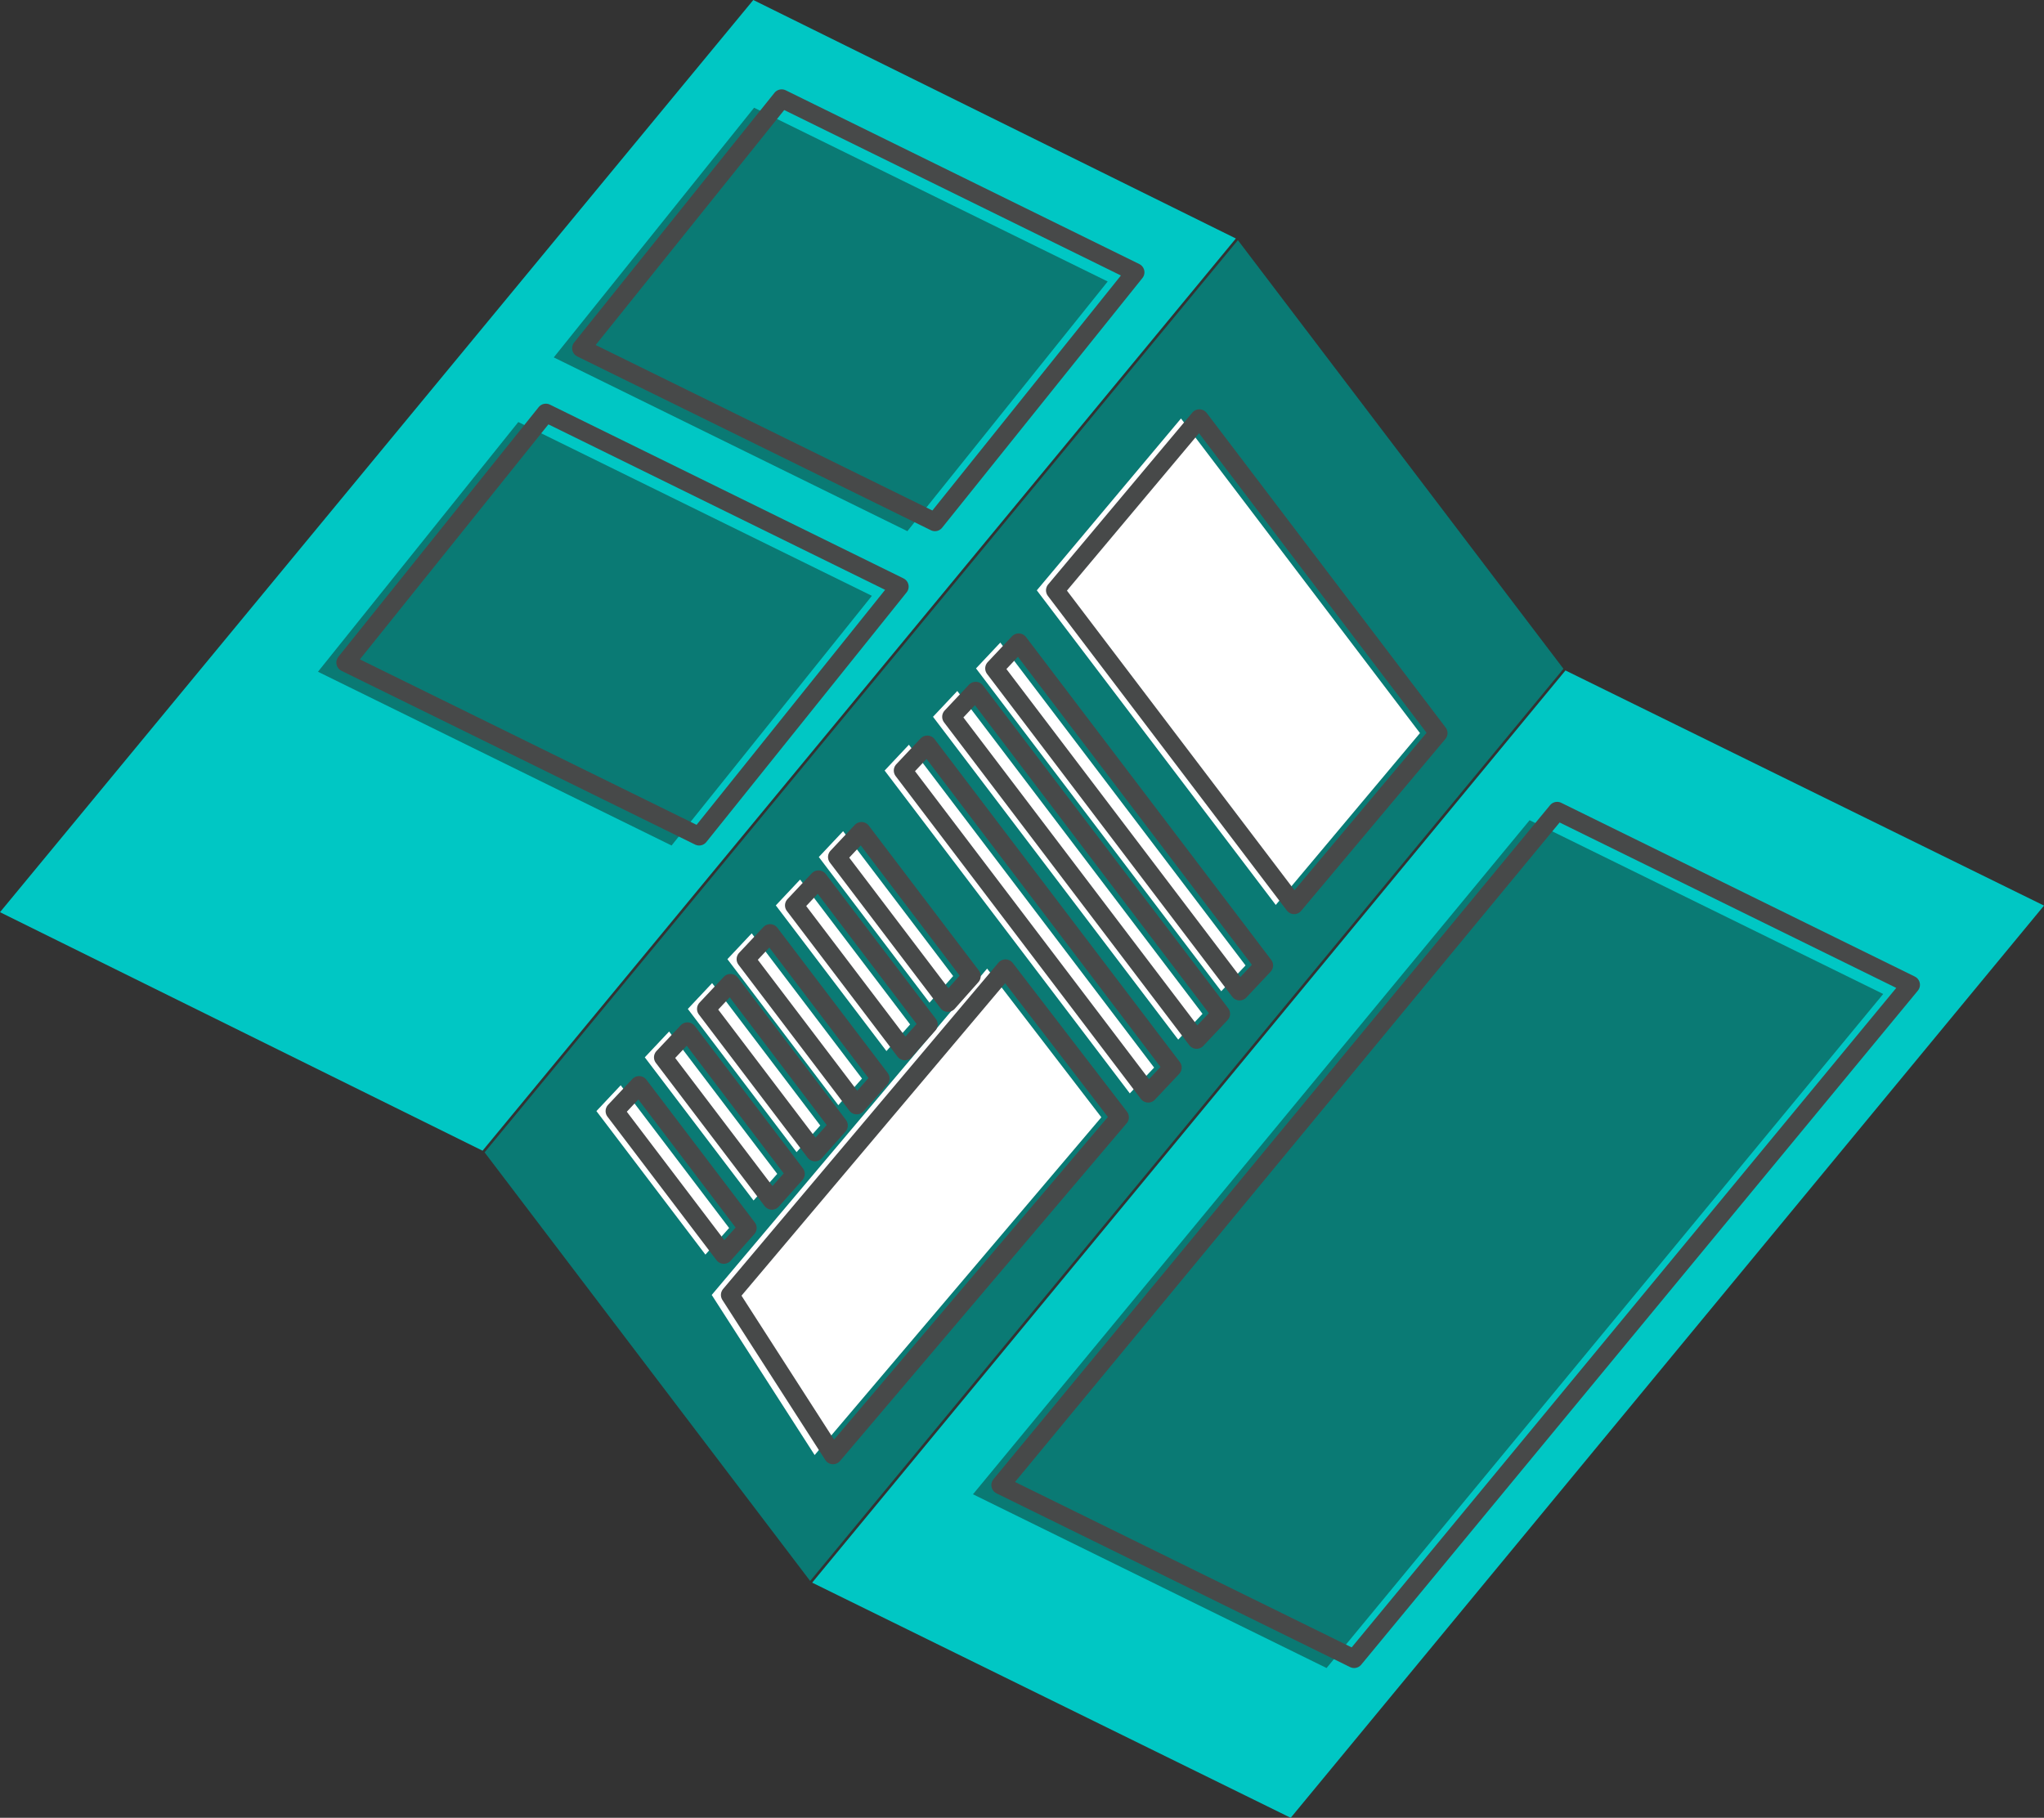 <?xml version="1.0" encoding="utf-8"?>
<!-- Generator: Adobe Illustrator 17.0.0, SVG Export Plug-In . SVG Version: 6.00 Build 0)  -->
<!DOCTYPE svg PUBLIC "-//W3C//DTD SVG 1.1//EN" "http://www.w3.org/Graphics/SVG/1.1/DTD/svg11.dtd">
<svg version="1.1" id="Layer_1" xmlns="http://www.w3.org/2000/svg" xmlns:xlink="http://www.w3.org/1999/xlink" x="0px" y="0px"
	 width="205.197px" height="182.523px" viewBox="0 0 205.197 182.523" enable-background="new 0 0 205.197 182.523"
	 xml:space="preserve">
<rect x="0" y="0" width="205.197" height="182.523" fill="#333333" stroke="none"/>
<g>
	<polygon fill="#00C7C4" points="129.574,182.523 81.534,158.911 157.157,67.319 205.197,90.93 	"/>
	<polygon fill="#00C7C4" points="48.444,115.54 0,91.592 75.624,0 124.068,23.947 	"/>
	<polygon fill="#0A7A74" points="48.648,115.707 81.331,158.743 156.955,67.152 124.271,24.114 	"/>
	<g>
		<polygon fill="#0A7A74" points="133.174,167.484 97.677,150.038 153.557,82.357 189.055,99.804 		"/>
		<polygon fill="#FFFFFF" points="104.085,59.275 128.074,90.863 142.55,73.609 118.56,42.021 		"/>
		<polygon fill="#0A7A74" points="91.091,53.333 55.593,35.886 75.703,10.816 111.201,28.264 		"/>
		<polygon fill="#0A7A74" points="67.419,84.897 31.922,67.449 52.032,42.377 87.529,59.826 		"/>
		
			<polygon fill="none" stroke="#474949" stroke-width="1.845" stroke-linecap="round" stroke-linejoin="round" stroke-miterlimit="10" points="
			135.941,166.562 100.444,149.116 156.323,81.435 191.821,98.882 		"/>
		
			<polygon fill="none" stroke="#474949" stroke-width="1.845" stroke-linecap="round" stroke-linejoin="round" stroke-miterlimit="10" points="
			93.859,52.412 58.36,34.963 78.471,9.894 113.968,27.341 		"/>
		
			<polygon fill="none" stroke="#474949" stroke-width="1.845" stroke-linecap="round" stroke-linejoin="round" stroke-miterlimit="10" points="
			70.187,83.974 34.689,66.527 54.798,41.456 90.296,58.903 		"/>
		<polygon fill="#FFFFFF" points="71.45,130.023 81.782,146.098 110.563,112.184 99.097,97.254 		"/>
		<polygon fill="#FFFFFF" points="97.982,67.114 122.601,99.53 125.04,96.938 100.421,64.523 		"/>
		<polygon fill="#FFFFFF" points="93.665,71.972 118.281,104.387 120.72,101.796 96.103,69.381 		"/>
		<polygon fill="#FFFFFF" points="88.807,77.37 113.423,109.786 115.861,107.195 91.244,74.779 		"/>
		<g>
			<polygon fill="#FFFFFF" points="84.64,83.46 82.201,86.051 93.31,100.678 95.687,98.005 			"/>
			<polygon fill="#FFFFFF" points="77.884,90.91 88.989,105.536 91.367,102.862 80.322,88.318 			"/>
			<polygon fill="#FFFFFF" points="73.025,96.308 84.159,110.969 86.536,108.296 75.463,93.716 			"/>
			<polygon fill="#FFFFFF" points="69.051,101.307 79.968,115.683 82.345,113.009 71.489,98.714 			"/>
			<polygon fill="#FFFFFF" points="64.731,106.165 75.649,120.54 78.026,117.867 67.171,103.574 			"/>
			<polygon fill="#FFFFFF" points="59.874,111.563 70.817,125.974 73.194,123.301 62.313,108.971 			"/>
		</g>
		
			<polygon fill="none" stroke="#474949" stroke-width="1.845" stroke-linecap="round" stroke-linejoin="round" stroke-miterlimit="10" points="
			105.93,59.275 129.918,90.863 144.395,73.609 120.404,42.021 		"/>
		
			<polygon fill="none" stroke="#474949" stroke-width="1.845" stroke-linecap="round" stroke-linejoin="round" stroke-miterlimit="10" points="
			73.295,130.023 83.627,146.098 112.406,112.184 100.94,97.254 		"/>
		
			<polygon fill="none" stroke="#474949" stroke-width="1.845" stroke-linecap="round" stroke-linejoin="round" stroke-miterlimit="10" points="
			99.827,67.114 124.444,99.53 126.884,96.938 102.266,64.523 		"/>
		
			<polygon fill="none" stroke="#474949" stroke-width="1.845" stroke-linecap="round" stroke-linejoin="round" stroke-miterlimit="10" points="
			95.508,71.972 120.126,104.387 122.564,101.796 97.948,69.381 		"/>
		
			<polygon fill="none" stroke="#474949" stroke-width="1.845" stroke-linecap="round" stroke-linejoin="round" stroke-miterlimit="10" points="
			90.65,77.37 115.268,109.786 117.707,107.195 93.09,74.779 		"/>
		<g>
			
				<polygon fill="none" stroke="#474949" stroke-width="1.845" stroke-linecap="round" stroke-linejoin="round" stroke-miterlimit="10" points="
				86.484,83.46 84.047,86.051 95.154,100.678 97.53,98.005 			"/>
			
				<polygon fill="none" stroke="#474949" stroke-width="1.845" stroke-linecap="round" stroke-linejoin="round" stroke-miterlimit="10" points="
				79.728,90.91 90.835,105.536 93.212,102.862 82.166,88.318 			"/>
			
				<polygon fill="none" stroke="#474949" stroke-width="1.845" stroke-linecap="round" stroke-linejoin="round" stroke-miterlimit="10" points="
				74.87,96.308 86.004,110.969 88.381,108.296 77.308,93.716 			"/>
			
				<polygon fill="none" stroke="#474949" stroke-width="1.845" stroke-linecap="round" stroke-linejoin="round" stroke-miterlimit="10" points="
				70.896,101.307 81.813,115.683 84.189,113.009 73.334,98.714 			"/>
			
				<polygon fill="none" stroke="#474949" stroke-width="1.845" stroke-linecap="round" stroke-linejoin="round" stroke-miterlimit="10" points="
				66.576,106.165 77.493,120.54 79.87,117.867 69.016,103.574 			"/>
			
				<polygon fill="none" stroke="#474949" stroke-width="1.845" stroke-linecap="round" stroke-linejoin="round" stroke-miterlimit="10" points="
				61.718,111.563 72.662,125.974 75.039,123.301 64.157,108.971 			"/>
		</g>
	</g>
</g>
</svg>

